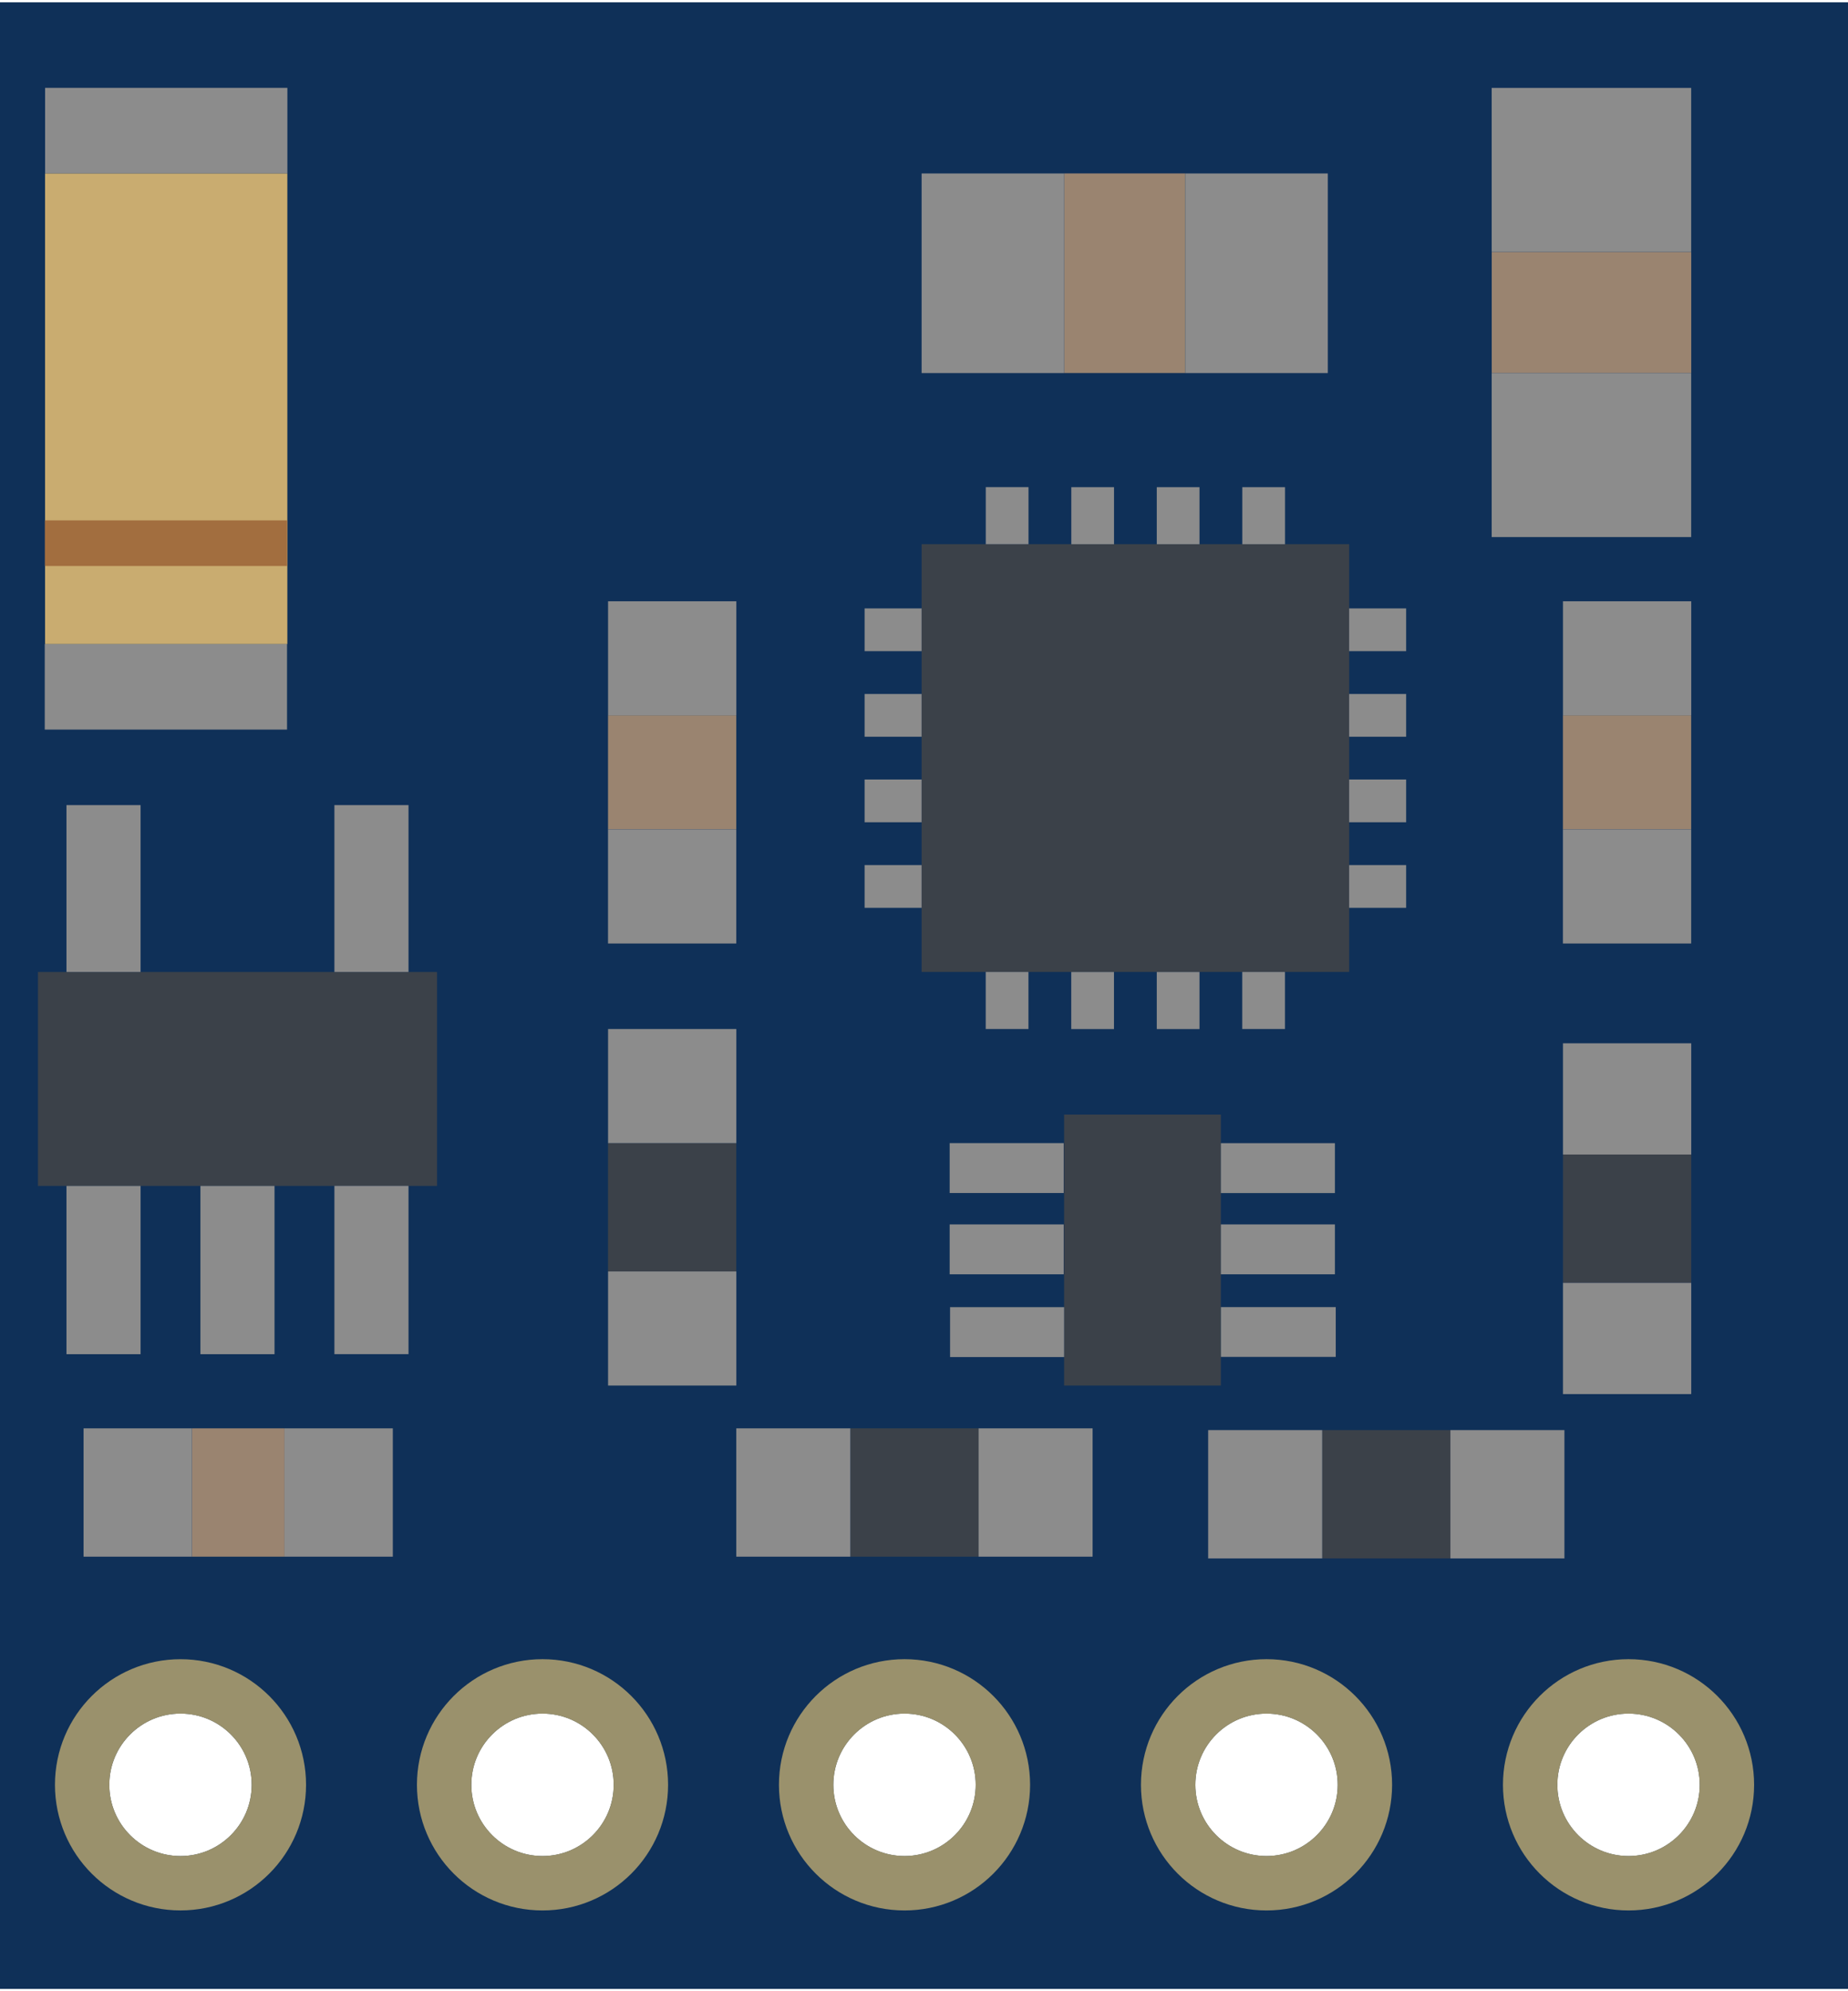 <?xml version='1.0' encoding='UTF-8' standalone='no'?>
<!-- Generator: Adobe Illustrator 23.0.2, SVG Export Plug-In . SVG Version: 6.00 Build 0)  -->
  <svg
  xmlns="http://www.w3.org/2000/svg"
  xmlns:xlink="http://www.w3.org/1999/xlink"
  version="1.2"
  baseProfile="tiny"
  id="Layer1"
  x="0px"
  y="0px"
  width="13mm"
  height="14mm"
  viewBox="0 0 36.755 39.49"
  xml:space="preserve">
  <g
    id="breadboard">
    <path
      fill="#0F3058"
      d="M-0.095,0v39.49h36.85V0H-0.095z M3.59,36.85c-0.783,0-1.417-0.635-1.417-1.417s0.635-1.417,1.417-1.417   c0.783,0,1.417,0.635,1.417,1.417S4.372,36.85,3.59,36.85z M10.79,36.85c-0.783,0-1.417-0.635-1.417-1.417s0.635-1.417,1.417-1.417   s1.417,0.635,1.417,1.417S11.572,36.85,10.79,36.85z M17.99,36.85c-0.783,0-1.417-0.635-1.417-1.417s0.635-1.417,1.417-1.417   s1.417,0.635,1.417,1.417S18.772,36.85,17.99,36.85z M25.19,36.85c-0.783,0-1.417-0.635-1.417-1.417s0.635-1.417,1.417-1.417   s1.417,0.635,1.417,1.417S25.972,36.85,25.19,36.85z M32.39,36.85c-0.783,0-1.417-0.635-1.417-1.417s0.635-1.417,1.417-1.417   c0.783,0,1.417,0.635,1.417,1.417S33.172,36.85,32.39,36.85z"
    />
    <g>
      <rect
        x="0.755"
        y="19.276"
        fill="#3B4149"
        width="7.937"
        height="4.252"
      />
      <g>
        <rect
          x="1.322"
          y="15.958"
          fill="#8C8C8C"
          width="1.474"
          height="3.317"
        />
        <rect
          x="6.651"
          y="15.958"
          fill="#8C8C8C"
          width="1.474"
          height="3.317"
        />
      </g>
      <g>
        <rect
          x="1.322"
          y="23.528"
          fill="#8C8C8C"
          width="1.474"
          height="3.345"
        />
        <rect
          x="3.986"
          y="23.528"
          fill="#8C8C8C"
          width="1.474"
          height="3.345"
        />
        <rect
          x="6.651"
          y="23.527"
          fill="#8C8C8C"
          width="1.474"
          height="3.345"
        />
      </g>
    </g>
    <g>
      <rect
        x="18.33"
        y="10.771"
        fill="#3B4149"
        width="8.504"
        height="8.504"
      />
      <g>
        <rect
          x="19.606"
          y="9.637"
          fill="#8C8C8C"
          width="0.85"
          height="1.134"
        />
        <rect
          x="21.307"
          y="9.638"
          fill="#8C8C8C"
          width="0.85"
          height="1.134"
        />
        <rect
          x="23.007"
          y="9.638"
          fill="#8C8C8C"
          width="0.85"
          height="1.134"
        />
        <rect
          x="24.708"
          y="9.638"
          fill="#8C8C8C"
          width="0.85"
          height="1.134"
        />
      </g>
      <g>
        <rect
          x="19.605"
          y="19.275"
          fill="#8C8C8C"
          width="0.85"
          height="1.134"
        />
        <rect
          x="21.306"
          y="19.276"
          fill="#8C8C8C"
          width="0.85"
          height="1.134"
        />
        <rect
          x="23.007"
          y="19.276"
          fill="#8C8C8C"
          width="0.85"
          height="1.134"
        />
        <rect
          x="24.707"
          y="19.275"
          fill="#8C8C8C"
          width="0.85"
          height="1.134"
        />
      </g>
      <g>
        <rect
          x="17.196"
          y="17.15"
          fill="#8C8C8C"
          width="1.134"
          height="0.85"
        />
        <rect
          x="17.196"
          y="15.449"
          fill="#8C8C8C"
          width="1.134"
          height="0.85"
        />
        <rect
          x="17.196"
          y="13.749"
          fill="#8C8C8C"
          width="1.134"
          height="0.85"
        />
        <rect
          x="17.196"
          y="12.048"
          fill="#8C8C8C"
          width="1.134"
          height="0.85"
        />
      </g>
      <g>
        <rect
          x="26.833"
          y="17.15"
          fill="#8C8C8C"
          width="1.134"
          height="0.85"
        />
        <rect
          x="26.833"
          y="15.449"
          fill="#8C8C8C"
          width="1.134"
          height="0.85"
        />
        <rect
          x="26.833"
          y="13.749"
          fill="#8C8C8C"
          width="1.134"
          height="0.85"
        />
        <rect
          x="26.833"
          y="12.048"
          fill="#8C8C8C"
          width="1.134"
          height="0.85"
        />
      </g>
    </g>
    <g>
      <rect
        x="21.164"
        y="22.11"
        fill="#3B4149"
        width="3.118"
        height="5.386"
      />
      <g>
        <rect
          x="18.896"
          y="25.938"
          fill="#8C8C8C"
          width="2.268"
          height="0.992"
        />
        <rect
          x="18.888"
          y="24.293"
          fill="#8C8C8C"
          width="2.268"
          height="0.992"
        />
        <rect
          x="18.888"
          y="22.677"
          fill="#8C8C8C"
          width="2.268"
          height="0.992"
        />
      </g>
      <g>
        <rect
          x="24.283"
          y="25.937"
          fill="#8C8C8C"
          width="2.284"
          height="0.99"
        />
        <rect
          x="24.282"
          y="24.293"
          fill="#8C8C8C"
          width="2.268"
          height="0.992"
        />
        <rect
          x="24.282"
          y="22.678"
          fill="#8C8C8C"
          width="2.268"
          height="0.992"
        />
      </g>
    </g>
    <g>
      <rect
        x="0.89"
        y="12.756"
        fill="#8C8C8C"
        width="4.819"
        height="1.701"
      />
      <rect
        x="0.897"
        y="1.7"
        fill="#8C8C8C"
        width="4.819"
        height="1.701"
      />
      <rect
        x="0.896"
        y="3.402"
        fill="#C9AC70"
        width="4.819"
        height="9.354"
      />
      <rect
        x="0.893"
        y="10.298"
        fill="#A26E3F"
        width="4.819"
        height="0.907"
      />
    </g>
    <g>
      <rect
        x="21.165"
        y="3.401"
        fill="#9A8470"
        width="2.409"
        height="3.968"
      />
      <rect
        x="18.33"
        y="3.402"
        fill="#8C8C8C"
        width="2.835"
        height="3.968"
      />
      <rect
        x="23.574"
        y="3.402"
        fill="#8C8C8C"
        width="2.835"
        height="3.968"
      />
    </g>
    <g>
      <rect
        x="29.669"
        y="4.962"
        fill="#9A8470"
        width="3.968"
        height="2.409"
      />
      <rect
        x="29.668"
        y="7.37"
        fill="#8C8C8C"
        width="3.968"
        height="3.26"
      />
      <rect
        x="29.668"
        y="1.701"
        fill="#8C8C8C"
        width="3.968"
        height="3.26"
      />
    </g>
    <g>
      <rect
        x="31.085"
        y="14.173"
        fill="#9A8470"
        width="2.551"
        height="2.268"
      />
      <rect
        x="31.085"
        y="16.441"
        fill="#8C8C8C"
        width="2.551"
        height="2.268"
      />
      <rect
        x="31.086"
        y="11.906"
        fill="#8C8C8C"
        width="2.551"
        height="2.268"
      />
    </g>
    <g>
      <rect
        x="12.093"
        y="14.173"
        fill="#9A8470"
        width="2.551"
        height="2.268"
      />
      <rect
        x="12.093"
        y="16.441"
        fill="#8C8C8C"
        width="2.551"
        height="2.268"
      />
      <rect
        x="12.094"
        y="11.906"
        fill="#8C8C8C"
        width="2.551"
        height="2.268"
      />
    </g>
    <g>
      <rect
        x="12.093"
        y="22.677"
        fill="#3B4149"
        width="2.551"
        height="2.551"
      />
      <rect
        x="12.094"
        y="25.228"
        fill="#8C8C8C"
        width="2.551"
        height="2.268"
      />
      <rect
        x="12.094"
        y="20.409"
        fill="#8C8C8C"
        width="2.551"
        height="2.268"
      />
    </g>
    <g>
      <rect
        x="31.086"
        y="22.904"
        fill="#3B4149"
        width="2.551"
        height="2.551"
      />
      <rect
        x="31.086"
        y="25.455"
        fill="#8C8C8C"
        width="2.551"
        height="2.211"
      />
      <rect
        x="31.086"
        y="20.693"
        fill="#8C8C8C"
        width="2.551"
        height="2.211"
      />
    </g>
    <g>
      <rect
        x="26.296"
        y="28.382"
        fill="#3B4149"
        width="2.551"
        height="2.551"
      />
      <rect
        x="28.847"
        y="28.382"
        fill="#8C8C8C"
        width="2.268"
        height="2.551"
      />
      <rect
        x="24.029"
        y="28.382"
        fill="#8C8C8C"
        width="2.268"
        height="2.551"
      />
    </g>
    <g>
      <rect
        x="16.913"
        y="28.347"
        fill="#3B4149"
        width="2.551"
        height="2.551"
      />
      <rect
        x="19.463"
        y="28.347"
        fill="#8C8C8C"
        width="2.268"
        height="2.551"
      />
      <rect
        x="14.644"
        y="28.347"
        fill="#8C8C8C"
        width="2.268"
        height="2.551"
      />
    </g>
    <g>
      <rect
        x="3.816"
        y="28.347"
        fill="#9A8470"
        width="1.843"
        height="2.551"
      />
      <rect
        x="1.662"
        y="28.347"
        fill="#8C8C8C"
        width="2.154"
        height="2.551"
      />
      <rect
        x="5.659"
        y="28.347"
        fill="#8C8C8C"
        width="2.154"
        height="2.551"
      />
    </g>
    <circle
      fill="none"
      stroke="#9A916C"
      stroke-width="1.082"
      stroke-miterlimit="10"
      cx="3.59"
      cy="35.433"
      r="1.956"
    />
    <circle
      fill="none"
      stroke="#9A916C"
      stroke-width="1.083"
      stroke-miterlimit="10"
      cx="10.79"
      cy="35.433"
      r="1.956"
    />
    <circle
      fill="none"
      stroke="#9A916C"
      stroke-width="1.083"
      stroke-miterlimit="10"
      cx="17.99"
      cy="35.433"
      r="1.956"
    />
    <circle
      fill="none"
      stroke="#9A916C"
      stroke-width="1.083"
      stroke-miterlimit="10"
      cx="25.19"
      cy="35.433"
      r="1.956"
    />
    <circle
      fill="none"
      stroke="#9A916C"
      stroke-width="1.083"
      stroke-miterlimit="10"
      cx="32.39"
      cy="35.433"
      r="1.956"
    />
  </g>
</svg>
